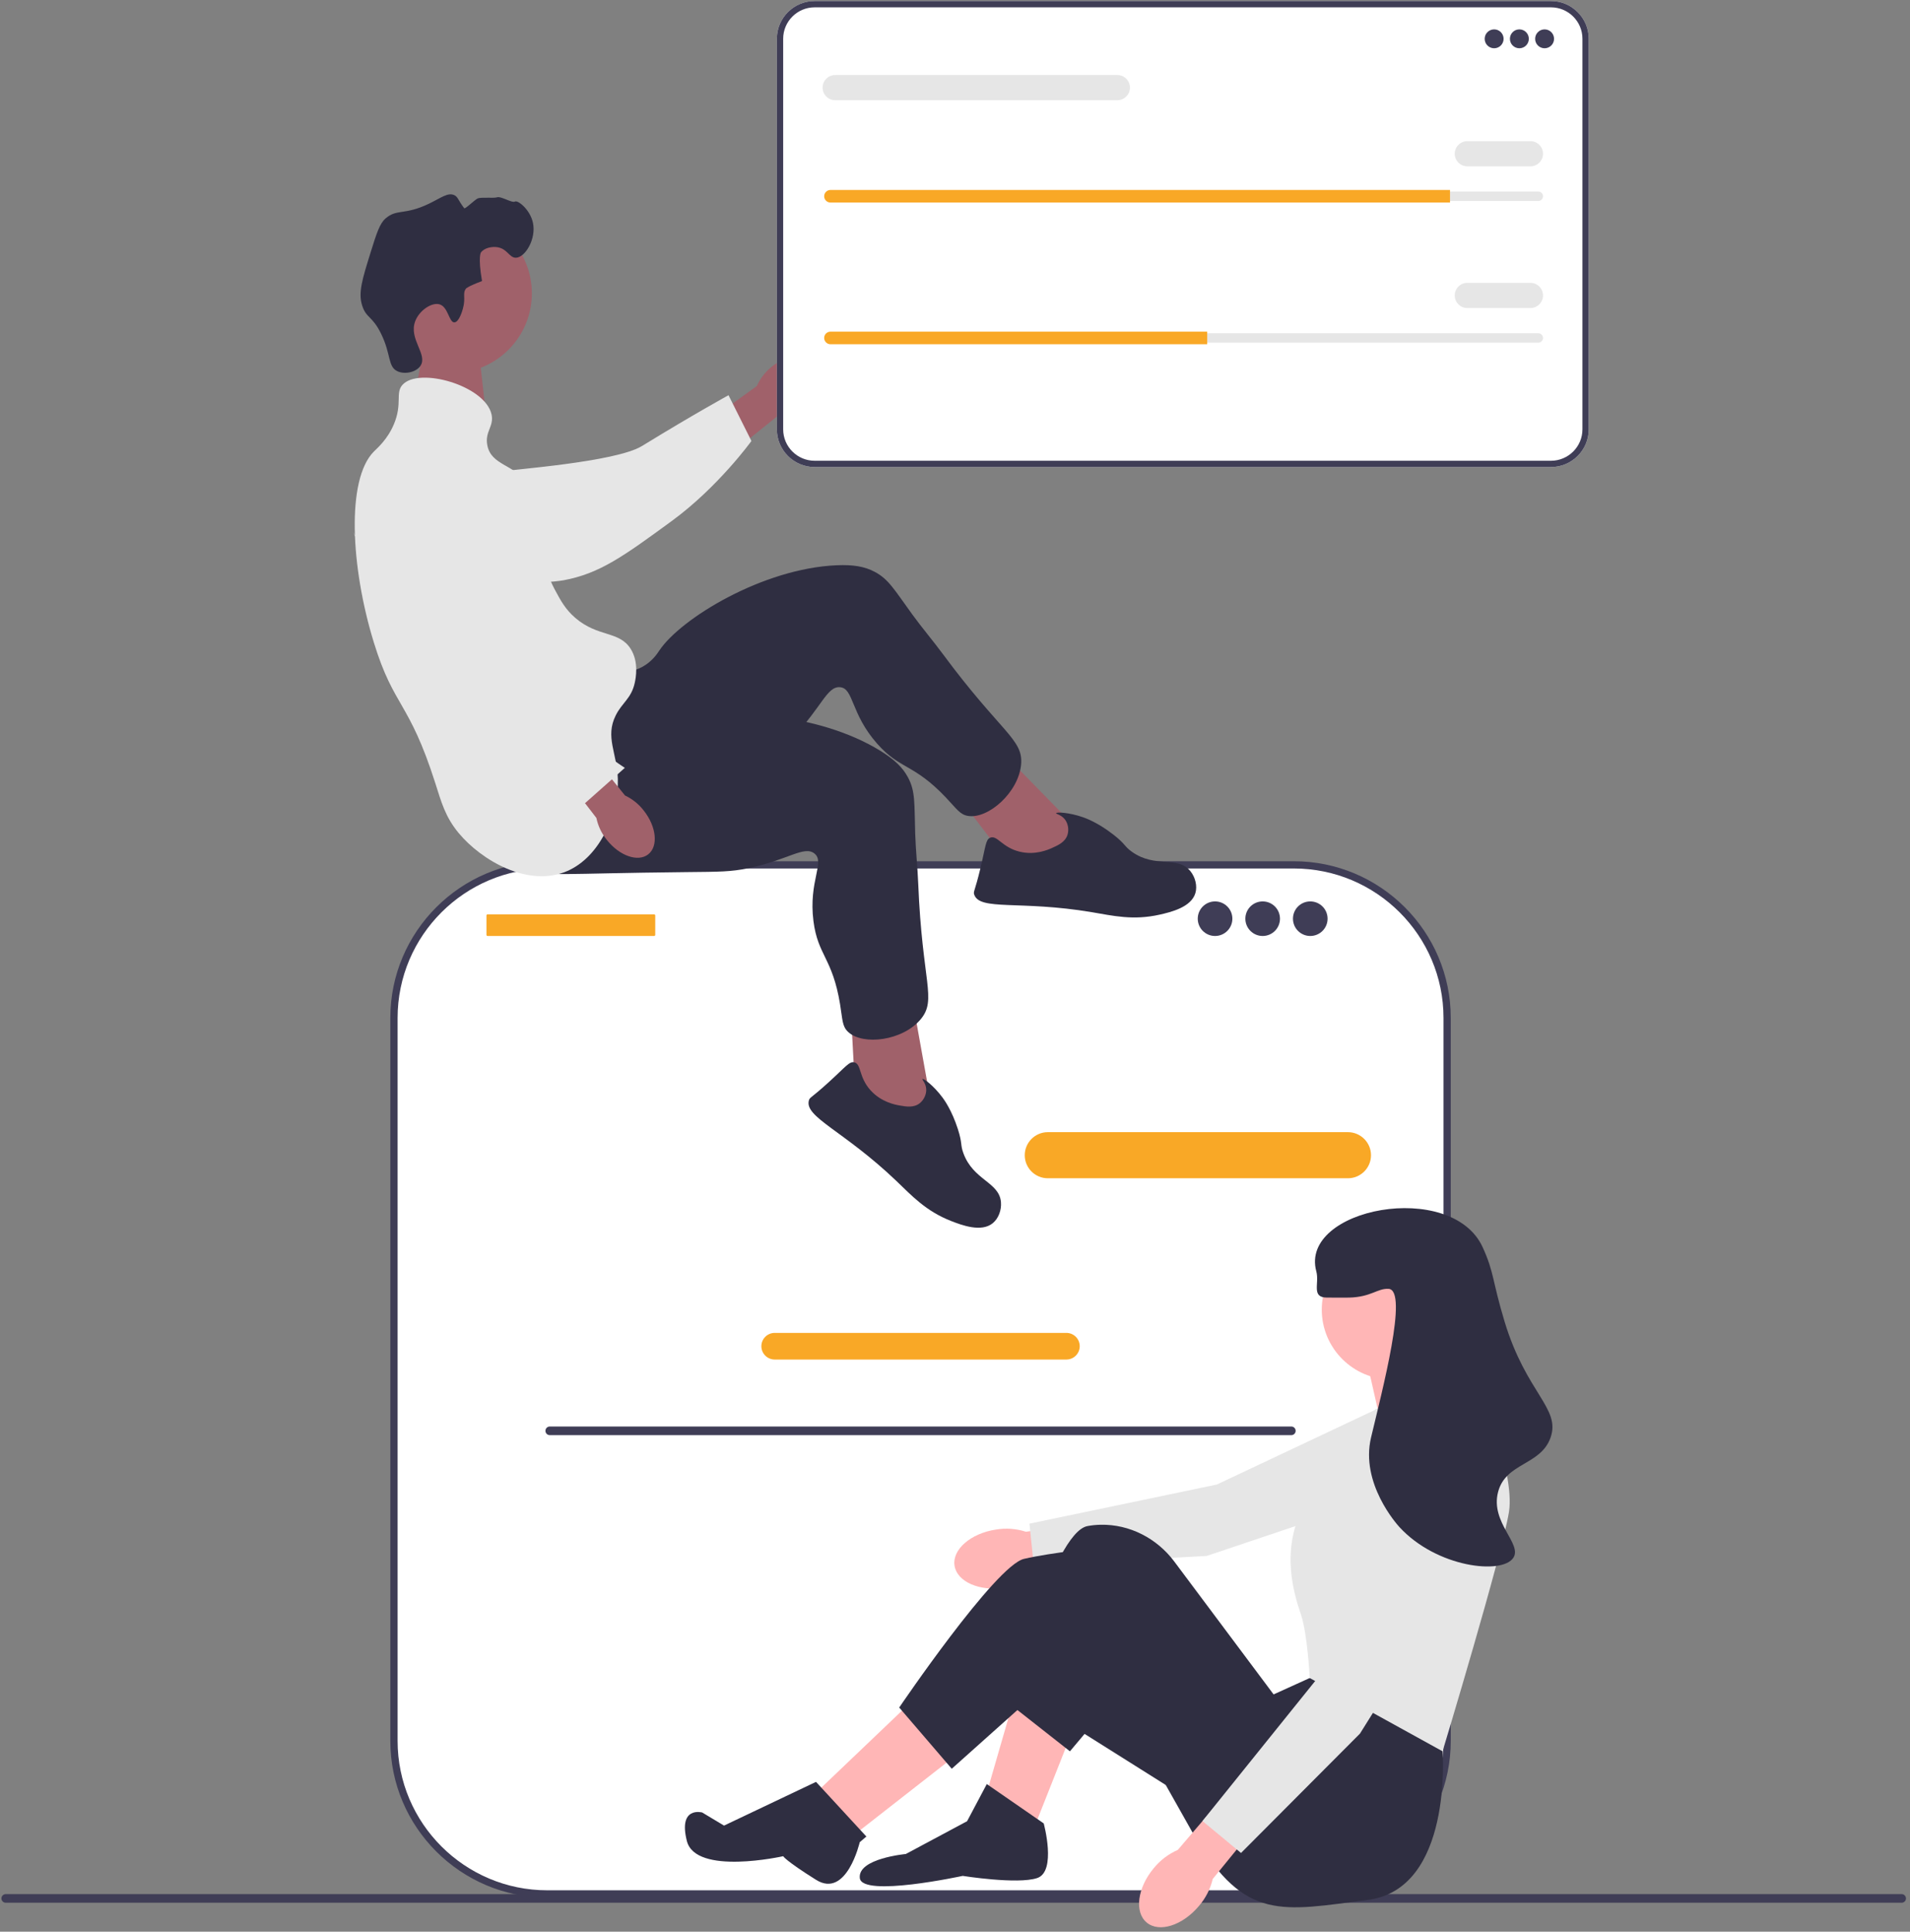 <svg width="350" height="354" viewBox="0 0 350 354" fill="none" xmlns="http://www.w3.org/2000/svg">
<rect x="0" y="0" width="350" height="354" fill="#808080" stroke="none"/>
<g clip-path="url(#clip0_3878_196)">
<path d="M78.536 59.142L75.875 73.092L89.14 76.826L87.492 61.933L78.536 59.142Z" fill="#A0616A"/>
<path d="M0.261 347.908C0.261 348.346 0.613 348.698 1.052 348.698H348.469C348.908 348.698 349.261 348.346 349.261 347.908C349.261 347.469 348.908 347.117 348.469 347.117H1.052C0.613 347.117 0.261 347.469 0.261 347.908Z" fill="#3F3D56"/>
<path d="M237.09 158.496H100.283C84.769 158.496 72.192 171.055 72.192 186.549V319.029C72.192 334.522 84.769 347.082 100.283 347.082H237.09C252.604 347.082 265.18 334.522 265.18 319.029V186.549C265.18 171.055 252.604 158.496 237.09 158.496Z" fill="white"/>
<path d="M237.09 347.746H100.283C84.427 347.746 71.527 334.864 71.527 319.029V186.549C71.527 170.714 84.427 157.832 100.283 157.832H237.09C252.946 157.832 265.846 170.714 265.846 186.549V319.029C265.846 334.864 252.946 347.746 237.09 347.746ZM100.283 159.16C85.161 159.16 72.858 171.447 72.858 186.549V319.029C72.858 334.131 85.161 346.417 100.283 346.417H237.09C252.212 346.417 264.515 334.131 264.515 319.029V186.549C264.515 171.447 252.212 159.16 237.09 159.16L100.283 159.16Z" fill="#3F3D56"/>
<path d="M247 215.931H192.011C189.678 215.931 187.781 214.036 187.781 211.707C187.781 209.377 189.678 207.482 192.011 207.482H247C249.332 207.482 251.23 209.377 251.23 211.707C251.23 214.036 249.332 215.931 247 215.931Z" fill="#F9A826"/>
<path d="M195.413 249.15H141.961C140.613 249.15 139.517 248.055 139.517 246.709C139.517 245.364 140.613 244.269 141.961 244.269H195.413C196.76 244.269 197.856 245.364 197.856 246.709C197.856 248.055 196.76 249.15 195.413 249.15Z" fill="#F9A826"/>
<path d="M119.864 167.568H89.347C89.233 167.568 89.141 167.661 89.141 167.775V171.322C89.141 171.436 89.233 171.528 89.347 171.528H119.864C119.978 171.528 120.07 171.436 120.07 171.322V167.775C120.07 167.661 119.978 167.568 119.864 167.568Z" fill="#F9A826"/>
<path d="M222.655 171.529C224.407 171.529 225.827 170.11 225.827 168.361C225.827 166.611 224.407 165.193 222.655 165.193C220.903 165.193 219.482 166.611 219.482 168.361C219.482 170.11 220.903 171.529 222.655 171.529Z" fill="#3F3D56"/>
<path d="M231.378 171.529C233.13 171.529 234.551 170.11 234.551 168.361C234.551 166.611 233.13 165.193 231.378 165.193C229.626 165.193 228.206 166.611 228.206 168.361C228.206 170.11 229.626 171.529 231.378 171.529Z" fill="#3F3D56"/>
<path d="M240.102 171.529C241.854 171.529 243.274 170.11 243.274 168.361C243.274 166.611 241.854 165.193 240.102 165.193C238.35 165.193 236.93 166.611 236.93 168.361C236.93 170.11 238.35 171.529 240.102 171.529Z" fill="#3F3D56"/>
<path d="M99.95 262.215C99.95 262.653 100.303 263.005 100.742 263.005H236.631C237.07 263.005 237.423 262.653 237.423 262.215C237.423 261.776 237.07 261.424 236.631 261.424H100.742C100.303 261.424 99.95 261.776 99.95 262.215Z" fill="#3F3D56"/>
<path d="M141.394 67.228C144.287 64.841 147.865 64.397 149.386 66.236C150.907 68.075 149.795 71.5 146.901 73.887C145.758 74.857 144.399 75.539 142.938 75.877L130.552 85.837L125.996 79.933L138.689 70.741C139.297 69.371 140.225 68.167 141.394 67.228Z" fill="#A0616A"/>
<path d="M69.807 89.701C69.801 89.261 69.805 85.418 72.653 82.99C75.925 80.2 80.542 81.329 82.162 81.725C85.902 82.64 86.209 84.243 89.722 85.889C96.294 88.97 88.059 87.393 91.97 86.405C93.324 86.063 112.798 84.715 117.646 81.735C127.074 75.94 133.498 72.426 133.498 72.426L137.697 80.814C137.697 80.814 131.625 89.246 123.079 95.493C114.312 101.9 109.929 105.104 103.267 106.342C102.694 106.448 88.585 108.854 77.222 100.376C74.63 98.442 69.881 94.899 69.807 89.701Z" fill="#E6E6E6"/>
<path d="M82.834 68.37C90.913 68.37 97.463 61.829 97.463 53.76C97.463 45.692 90.913 39.151 82.834 39.151C74.754 39.151 68.205 45.692 68.205 53.76C68.205 61.829 74.754 68.37 82.834 68.37Z" fill="#A0616A"/>
<path d="M197.403 151.912L182.337 136.511L174.56 144.613L185.785 159.379L196.918 160.651L197.403 151.912Z" fill="#A0616A"/>
<path d="M111.376 123.032C112.257 123.105 115.058 123.665 117.734 122.194C119.561 121.191 120.498 119.698 120.814 119.224C124.74 113.336 139.806 104.155 153.329 103.59C156.391 103.462 158.406 103.816 160.238 104.77C162.836 106.122 163.873 108.059 167.17 112.597C168.973 115.079 170.968 117.418 172.793 119.884C183.477 134.323 187.528 135.457 187.114 140.086C186.654 145.222 181.108 150.095 177.421 149.532C175.912 149.302 175.327 148.253 173.31 146.131C167.396 139.908 164.949 141.058 160.738 136.291C155.822 130.727 156.466 126.113 153.901 125.934C151.522 125.769 150.511 129.705 145.434 134.934C143.11 137.327 141.455 138.425 136.415 141.917C116.785 155.517 116.472 156.472 112.51 157.557C110.777 158.032 98.475 161.4 94.093 156.04C87.235 147.652 103.436 122.373 111.376 123.032Z" fill="#2F2E41"/>
<path d="M192.797 155.392C193.905 154.895 195.201 154.314 195.618 152.978C195.9 152.074 195.737 150.96 195.154 150.189C194.482 149.301 193.486 149.184 193.526 149.026C193.588 148.787 195.942 148.88 198.527 149.793C199.014 149.965 201.224 150.771 204.034 152.963C206.286 154.718 205.983 155.07 207.395 156.083C211.73 159.19 215.795 156.741 218.141 159.655C219.046 160.78 219.432 162.376 219.051 163.668C218.286 166.26 214.566 167.153 212.533 167.613C207.636 168.723 203.93 167.817 200.059 167.166C186.898 164.951 179.503 166.968 178.513 163.923C178.326 163.347 178.63 163.396 179.645 159.167C180.646 154.992 180.614 153.846 181.467 153.512C182.751 153.009 183.613 155.297 186.848 156.081C189.714 156.775 192.079 155.714 192.797 155.392Z" fill="#2F2E41"/>
<path d="M170.619 202.295L166.812 181.102L155.822 183.445L156.806 201.958L165.304 209.254L170.619 202.295Z" fill="#A0616A"/>
<path d="M115.675 130.155C116.363 130.71 118.365 132.744 121.407 133.028C123.482 133.222 125.097 132.512 125.625 132.297C132.184 129.626 149.814 130.479 161.32 137.594C163.926 139.206 165.395 140.629 166.374 142.446C167.764 145.021 167.533 147.206 167.709 152.809C167.805 155.874 168.141 158.928 168.264 161.992C168.986 179.931 171.7 183.141 168.755 186.739C165.487 190.731 158.157 191.653 155.423 189.12C154.303 188.083 154.409 186.887 153.933 184C152.539 175.534 149.868 175.114 149.063 168.808C148.125 161.447 151.252 157.99 149.23 156.404C147.354 154.933 144.305 157.624 137.163 159.103C133.895 159.78 131.909 159.76 125.774 159.823C101.884 160.068 101.087 160.683 97.2 159.359C95.499 158.78 83.426 154.668 82.813 147.776C81.855 136.989 109.475 125.157 115.675 130.155Z" fill="#2F2E41"/>
<path d="M164.851 202.591C166.047 202.802 167.445 203.047 168.542 202.176C169.283 201.586 169.776 200.572 169.726 199.608C169.67 198.496 168.912 197.84 169.033 197.733C169.219 197.569 171.114 198.967 172.74 201.171C173.047 201.587 174.421 203.493 175.515 206.883C176.391 209.598 175.942 209.719 176.542 211.349C178.381 216.351 183.122 216.604 183.424 220.331C183.541 221.769 182.962 223.307 181.921 224.162C179.83 225.878 176.25 224.53 174.309 223.771C169.633 221.943 167.076 219.115 164.239 216.406C154.594 207.193 147.341 204.715 148.234 201.64C148.403 201.058 148.627 201.269 151.845 198.339C155.021 195.447 155.639 194.48 156.532 194.681C157.878 194.985 157.304 197.363 159.54 199.825C161.522 202.006 164.075 202.455 164.851 202.591Z" fill="#2F2E41"/>
<path d="M84.828 56.553C85.398 54.519 84.682 53.777 85.411 52.864C85.411 52.864 85.705 52.496 88.328 51.505C87.554 47.021 88.133 46.262 88.133 46.262C88.801 45.388 90.139 45.177 91.05 45.291C92.976 45.533 93.317 47.272 94.549 47.233C96.252 47.179 98.294 43.776 97.66 40.826C97.143 38.419 94.914 36.632 94.355 36.942C93.801 37.25 91.806 35.894 91.05 36.166C90.533 36.351 88.101 36.104 87.55 36.36C86.948 36.639 85.224 38.376 85.059 38.157C83.913 36.636 83.937 36.105 83.273 35.777C82.095 35.197 80.814 36.27 78.606 37.331C74.064 39.513 72.733 38.211 70.635 40.049C69.575 40.977 69.007 42.752 67.913 46.262C66.384 51.172 65.619 53.627 66.358 55.971C67.111 58.361 68.22 57.841 69.857 61.213C71.68 64.967 71.052 67.149 72.774 68.009C74.105 68.673 76.243 68.251 77.051 67.038C78.434 64.962 74.86 62.154 76.079 58.883C76.827 56.875 79.135 55.352 80.551 55.776C82.151 56.256 82.269 59.122 83.273 59.077C84.132 59.039 84.729 56.908 84.828 56.553Z" fill="#2F2E41"/>
<path d="M73.746 70.533C76.74 67.181 88.933 70.65 90.078 75.97C90.549 78.158 88.811 79.081 89.3 81.601C90.016 85.285 94.069 85.034 97.077 88.785C101.348 94.11 96.948 99.315 101.744 108.201C102.768 110.1 103.632 111.701 105.438 113.25C109.582 116.804 113.438 115.585 115.548 118.88C117.126 121.345 116.478 124.382 116.326 125.094C115.703 128.011 114.015 128.722 112.826 131.113C110.847 135.09 113.088 138.011 113.215 142.763C113.374 148.709 110.21 156.951 103.882 159.655C96.773 162.694 88.2 157.662 84.051 152.665C81.575 149.684 80.856 146.934 79.773 143.54C74.933 128.369 72.198 129.741 68.497 117.715C64.265 103.968 63.433 87.862 68.497 82.766C69.168 82.09 71.015 80.529 72.191 77.717C73.773 73.934 72.406 72.034 73.746 70.533Z" fill="#E6E6E6"/>
<path d="M117.98 148.565C120.301 151.51 120.661 155.093 118.784 156.568C116.907 158.042 113.504 156.85 111.183 153.904C110.24 152.74 109.589 151.367 109.286 149.9L99.609 137.298L104.609 133.489L114.528 145.781C115.885 146.42 117.069 147.375 117.98 148.565Z" fill="#A0616A"/>
<path d="M82.542 83.308C82.972 83.212 86.74 82.432 89.701 84.721C93.104 87.351 92.939 92.095 92.881 93.759C92.748 97.603 91.239 98.23 90.342 102C88.663 109.054 91.86 115.609 93.627 119.231C94.238 120.485 96.202 124.321 100.112 128.452C107.717 136.487 114.502 140.715 114.502 140.715L107.213 147.185C107.213 147.185 95.602 143.651 87.734 136.57C79.665 129.307 67.254 103.609 64.681 97.349C64.46 96.81 67.598 105.574 73.591 92.735C74.957 89.807 77.462 84.441 82.542 83.308Z" fill="#E6E6E6"/>
<path d="M182.484 280.311C177.851 281.02 174.462 283.982 174.914 286.927C175.366 289.871 179.489 291.683 184.123 290.973C185.978 290.714 187.745 290.016 189.274 288.936L208.867 285.684L207.559 277.95L188.011 280.712C186.227 280.14 184.332 280.002 182.484 280.311Z" fill="#FFB6B6"/>
<path d="M266.911 256.203L259.314 272.302L221.123 285.141L189.432 286.83L188.639 279.228L222.984 272.057L258.227 255.425L266.911 256.203Z" fill="#E6E6E6"/>
<path d="M196.473 317.331L189.652 334.56L180.826 328.55L186.041 310.52L196.473 317.331Z" fill="#FFB6B6"/>
<path d="M167.987 310.921L149.933 328.149L157.154 335.762L175.61 321.338L167.987 310.921Z" fill="#FFB6B6"/>
<path d="M270.295 254.827L270.095 253.425L265.481 244.41L250.235 248.416L253.043 260.837L270.295 254.827Z" fill="#FFB6B6"/>
<path d="M263.876 314.927L264.345 320.945C264.345 320.945 266.283 346.18 250.636 348.183C234.989 350.186 228.168 352.19 218.941 336.564L204.497 310.921L196.061 320.945L184.838 312.123C184.838 312.123 192.862 280.871 199.281 279.669C200.084 279.518 200.886 279.443 201.676 279.427C206.99 279.316 212 281.912 215.18 286.166L233.384 310.52L240.004 307.515L263.876 314.927Z" fill="#2F2E41"/>
<path d="M177.215 333.759L180.826 326.948L191.257 334.16C191.257 334.16 193.664 342.974 190.054 344.176C186.443 345.378 176.413 343.776 176.413 343.776C176.413 343.776 157.957 347.782 157.556 344.176C157.155 340.57 165.981 339.769 165.981 339.769L177.215 333.759Z" fill="#2F2E41"/>
<path d="M216.533 328.951L188.649 311.405L174.406 324.143L164.777 312.924C164.777 312.924 182.43 286.881 187.646 285.679C192.862 284.476 201.287 283.675 201.287 283.675L226.965 307.315L216.533 328.951Z" fill="#2F2E41"/>
<path d="M149.531 326.547L158.759 336.564L157.542 337.603C157.542 337.603 155.148 348.016 149.531 344.493C143.915 340.971 143.513 340.17 143.513 340.17C143.513 340.17 127.465 343.776 125.86 337.365C124.255 330.954 128.669 332.156 128.669 332.156L132.676 334.56L149.531 326.547Z" fill="#2F2E41"/>
<path d="M255.049 252.824C262.14 252.824 267.888 247.083 267.888 240.002C267.888 232.921 262.14 227.181 255.049 227.181C247.959 227.181 242.21 232.921 242.21 240.002C242.21 247.083 247.959 252.824 255.049 252.824Z" fill="#FFB6B6"/>
<path d="M252.04 258.233L270.496 252.623C270.496 252.623 277.717 269.451 276.514 277.064C275.31 284.677 264.345 320.945 264.345 320.945L240.004 307.515C240.004 307.515 239.603 299.502 238.399 295.896C237.195 292.29 233.384 281.271 241.809 272.056C250.235 262.84 252.04 258.233 252.04 258.233Z" fill="#E6E6E6"/>
<path d="M211.42 342.366C208.417 345.959 207.839 350.42 210.129 352.328C212.42 354.237 216.71 352.871 219.714 349.275C220.934 347.856 221.796 346.165 222.227 344.345L234.76 328.958L228.655 324.024L215.83 339.014C214.113 339.763 212.601 340.913 211.42 342.366Z" fill="#FFB6B6"/>
<path d="M266.196 266.316L270.558 283.572L249.208 317.702L227.412 339.578L220.348 333.725L242.329 306.412L258.991 271.219L266.196 266.316Z" fill="#E6E6E6"/>
<path d="M243.214 237.799C246.506 237.791 246.693 237.813 247.226 237.799C251.31 237.691 252.377 236.086 254.447 236.196C258.142 236.391 253.266 254.889 251.238 263.441C249.249 271.829 255.97 279.344 256.453 279.869C263.276 287.279 275.26 288.634 277.316 285.478C278.981 282.924 273.082 279.041 274.508 273.458C275.902 268.001 282.338 268.582 284.137 263.441C286.021 258.058 279.689 255.342 275.711 242.206C273.427 234.662 273.831 233.256 271.699 228.583C266.001 216.093 238.072 221.411 241.208 232.991C241.814 235.23 240.2 237.806 243.214 237.799Z" fill="#2F2E41"/>
<path d="M284.21 85.592H149.278C145.462 85.592 142.358 82.491 142.358 78.681V7.101C142.358 3.291 145.462 0.19 149.278 0.19H284.21C288.026 0.19 291.13 3.291 291.13 7.101V78.681C291.13 82.491 288.026 85.592 284.21 85.592Z" fill="white"/>
<path d="M284.21 85.592H149.278C145.462 85.592 142.358 82.491 142.358 78.681V7.101C142.358 3.291 145.462 0.19 149.278 0.19H284.21C288.026 0.19 291.13 3.291 291.13 7.101V78.681C291.13 82.491 288.026 85.592 284.21 85.592ZM149.278 1.345C146.1 1.345 143.514 3.927 143.514 7.101V78.681C143.514 81.855 146.1 84.438 149.278 84.438H284.21C287.389 84.438 289.975 81.855 289.975 78.681V7.101C289.975 3.927 287.389 1.345 284.21 1.345H149.278Z" fill="#3F3D56"/>
<path d="M273.796 8.846C274.753 8.846 275.529 8.071 275.529 7.115C275.529 6.159 274.753 5.384 273.796 5.384C272.839 5.384 272.062 6.159 272.062 7.115C272.062 8.071 272.839 8.846 273.796 8.846Z" fill="#3F3D56"/>
<path d="M278.418 8.846C279.376 8.846 280.152 8.071 280.152 7.115C280.152 6.159 279.376 5.384 278.418 5.384C277.461 5.384 276.685 6.159 276.685 7.115C276.685 8.071 277.461 8.846 278.418 8.846Z" fill="#3F3D56"/>
<path d="M283.041 8.846C283.998 8.846 284.774 8.071 284.774 7.115C284.774 6.159 283.998 5.384 283.041 5.384C282.084 5.384 281.308 6.159 281.308 7.115C281.308 8.071 282.084 8.846 283.041 8.846Z" fill="#3F3D56"/>
<path d="M152.181 35.101C151.703 35.101 151.314 35.489 151.314 35.967C151.314 36.199 151.404 36.415 151.567 36.574C151.732 36.742 151.948 36.832 152.181 36.832H281.885C282.363 36.832 282.752 36.444 282.752 35.967C282.752 35.734 282.662 35.519 282.499 35.36C282.334 35.191 282.118 35.101 281.885 35.101H152.181Z" fill="#E6E6E6"/>
<path d="M265.707 34.813V37.121H152.181C151.863 37.121 151.574 36.994 151.366 36.78C151.152 36.573 151.025 36.284 151.025 35.967C151.025 35.332 151.545 34.813 152.181 34.813H265.707Z" fill="#F9A826"/>
<path d="M280.441 30.485H268.884C267.61 30.485 266.573 29.45 266.573 28.177C266.573 26.904 267.61 25.869 268.884 25.869H280.441C281.715 25.869 282.752 26.904 282.752 28.177C282.752 29.45 281.715 30.485 280.441 30.485Z" fill="#E6E6E6"/>
<path d="M204.748 18.367H153.048C151.773 18.367 150.736 17.332 150.736 16.059C150.736 14.786 151.773 13.751 153.048 13.751H204.748C206.022 13.751 207.059 14.786 207.059 16.059C207.059 17.332 206.022 18.367 204.748 18.367Z" fill="#E6E6E6"/>
<path d="M152.181 61.068C151.703 61.068 151.314 61.456 151.314 61.933C151.314 62.166 151.404 62.381 151.567 62.54C151.732 62.709 151.948 62.799 152.181 62.799H281.885C282.363 62.799 282.752 62.411 282.752 61.933C282.752 61.701 282.662 61.485 282.499 61.326C282.334 61.158 282.118 61.068 281.885 61.068H152.181Z" fill="#E6E6E6"/>
<path d="M221.215 60.779V63.087H152.181C151.863 63.087 151.574 62.96 151.366 62.747C151.152 62.539 151.025 62.251 151.025 61.933C151.025 61.298 151.545 60.779 152.181 60.779H221.215Z" fill="#F9A826"/>
<path d="M280.441 56.451H268.884C267.61 56.451 266.573 55.416 266.573 54.143C266.573 52.87 267.61 51.835 268.884 51.835H280.441C281.715 51.835 282.752 52.87 282.752 54.143C282.752 55.416 281.715 56.451 280.441 56.451Z" fill="#E6E6E6"/>
</g>
<defs>
<clipPath id="clip0_3878_196">
<rect width="349" height="353" fill="white" transform="translate(0.261 0.19)"/>
</clipPath>
</defs>
</svg>
